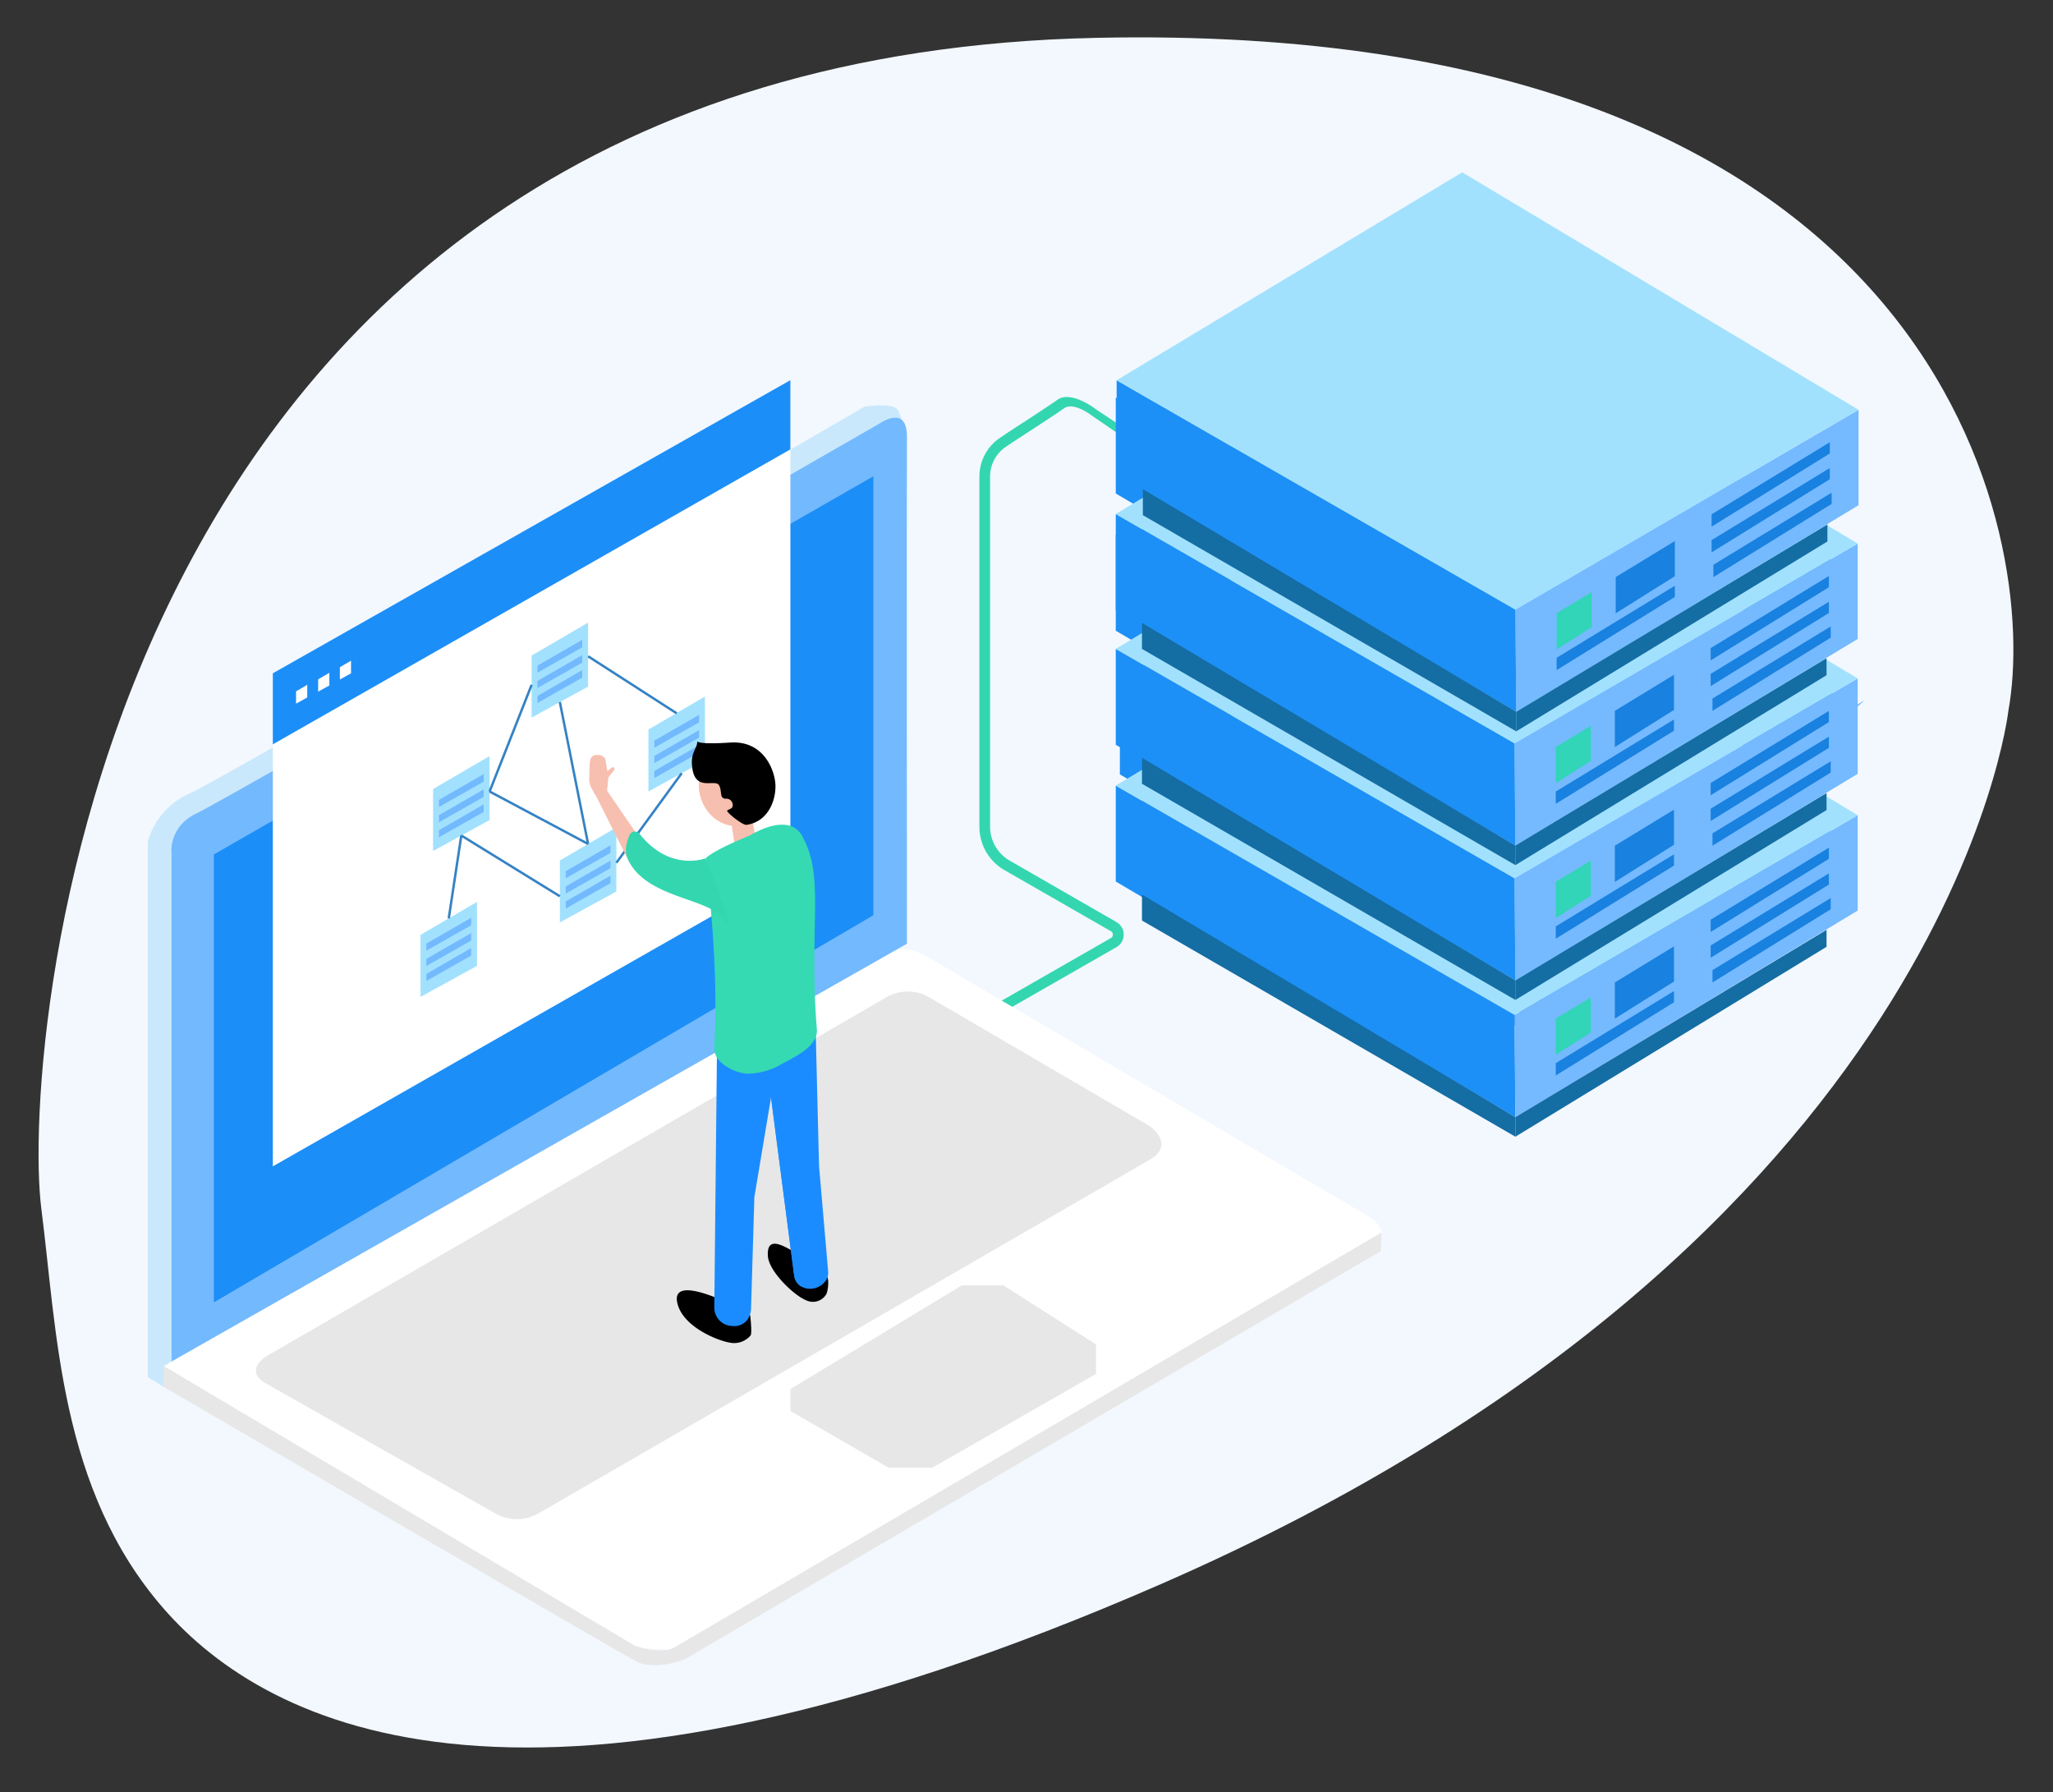 <svg id="Capa_1" data-name="Capa 1" xmlns="http://www.w3.org/2000/svg" viewBox="0 0 425.37 371.27"><rect x="0" y="0" width="425.37" height="371.27" fill="#333333" stroke="none"/><defs><style>.cls-1{fill:#f2f8fe;}.cls-2{fill:#34d6b0;}.cls-3{fill:#cae8fb;}.cls-4{fill:#1981df;}.cls-5{fill:#75b9ff;}.cls-6{fill:#1d90f7;}.cls-14,.cls-7{fill:#fff;}.cls-8{fill:#e7e7e7;}.cls-9{fill:#73b9fe;}.cls-10{fill:#1c8ef7;}.cls-11{fill:#a2e1fe;}.cls-12{fill:#146da3;}.cls-13{fill:#32d5b7;}.cls-14{stroke:#3582c4;stroke-miterlimit:10;stroke-width:0.5px;}.cls-15{fill:#1b8cff;}.cls-16{fill:#f7bfaf;}.cls-17{fill:#35dab3;}</style></defs><title>storage3</title><path class="cls-1" d="M33.91,333.27c21.6,24.74,75.33,52.25,206.74-5.13,163.23-71.27,175.47-180.85,175.47-180.85,6.45-35.2-12.4-143.24-189-139.45C20.12,12.28,4.16,216.15,8.57,250.47,11.84,275.93,12.3,308.52,33.91,333.27Z"/><path class="cls-2" d="M207,210a1.11,1.11,0,0,1-.55-2.06l23.71-13.59a.8.8,0,0,0,.42-.71.83.83,0,0,0-.42-.72l-22.06-12.66a10.34,10.34,0,0,1-5.17-8.94V98.75a9.61,9.61,0,0,1,4.21-8l1.74-1.18s8.35-5.4,10.18-6.72c2.9-2.09,8.09,2,8.09,2l4,2.66a6.14,6.14,0,0,1,1.94,1.26c.34.5-.29,1.15-.8,1.49l-1.38-.94-4.66-3.2s-3.82-3-5.84-1.49c-1.21.92-10.28,6.78-10.28,6.78l-1.75,1.18a7.43,7.43,0,0,0-3.24,6.14v72.57a8.13,8.13,0,0,0,4.06,7L231.27,191a3,3,0,0,1,0,5.26l-23.71,13.58A1.08,1.08,0,0,1,207,210Z"/><path class="cls-3" d="M33.91,287.32l-3.28-2v-111a15.45,15.45,0,0,1,8.82-10c7.47-3.39,139.7-80.08,139.7-80.08s6.31-1,7,.91c1.3,3.05,1.7,4.26,1.7,4.26L117.84,225Z"/><polygon class="cls-4" points="236.61 167.67 313.98 212.46 313.98 208.42 236.61 162.28 236.61 167.67"/><polygon class="cls-4" points="314.82 212.46 379.3 174.79 379.3 170.72 314.82 208.2 314.82 212.46"/><polyline class="cls-5" points="314.82 208.96 314.82 187.41 386.34 145.08"/><polygon class="cls-6" points="231.18 82.37 231.18 102.24 313.98 150.94 313.98 130.41 231.18 82.37"/><polygon class="cls-6" points="231.18 110.79 231.18 130.67 313.98 179.36 313.98 158.83 231.18 110.79"/><polygon class="cls-6" points="232.03 139.49 232.03 160.44 314.82 209.13 314.82 187.53 232.03 139.49"/><path class="cls-7" d="M33.91,283.05l97.94,58.37,7.46.36s139.91-80.51,144.47-83.17c5.54-3.19,0-6.45,0-6.45s-87.67-51.63-92.31-54.29a9.66,9.66,0,0,0-9.16,0L45.9,275.92Z"/><path class="cls-8" d="M55.17,286.66l47.51,26.92a9,9,0,0,0,8.82,0c4.57-2.64,121.15-70.07,126.69-73.29s0-7,0-7-41.06-24-45.7-26.69a8.82,8.82,0,0,0-8.82,0L55.17,281S50.35,283.93,55.17,286.66Z"/><polygon class="cls-8" points="163.76 292.32 184.12 304.08 193.17 304.08 227.1 284.63 227.1 278.52 207.88 266.3 199.28 266.3 163.76 287.79 163.76 292.32"/><path class="cls-8" d="M286.21,255.36l-.12,3.84-144,84.45s-6.16,2.72-10.46.45-97.73-56.78-97.73-56.78V283l97.53,57.89s5.38,2.08,8.33.4S286.21,255.36,286.21,255.36Z"/><path class="cls-9" d="M35.55,282.07V177s-.85-5.66,5.26-8.53S182.31,87.7,182.31,87.7s5.66-4,5.6,2.82,0,105,0,105Z"/><polygon class="cls-10" points="44.31 269.82 180.96 189.61 180.96 98.67 44.31 177.02 44.31 269.82"/><polygon class="cls-7" points="56.53 139.49 56.53 241.64 163.76 180.53 163.76 78.76 56.53 139.49"/><polygon class="cls-4" points="237.03 139.73 314.4 184.52 314.4 180.48 237.03 134.34 237.03 139.73"/><polygon class="cls-4" points="315.25 184.52 379.72 146.85 379.72 142.78 315.25 180.26 315.25 184.52"/><polygon class="cls-4" points="236.61 111.68 313.98 156.47 313.98 152.43 236.61 106.29 236.61 111.68"/><polygon class="cls-4" points="314.82 156.47 379.3 118.8 379.3 114.73 314.82 152.21 314.82 156.47"/><polygon class="cls-6" points="231.18 162.76 231.18 182.63 313.98 231.46 313.81 210.28 231.18 162.76"/><polygon class="cls-5" points="384.9 168.88 384.9 188.65 313.98 231.49 313.81 210.28 384.9 168.88"/><polygon class="cls-11" points="231.18 162.76 302.78 119.68 384.9 168.88 313.81 210.28 231.18 162.76"/><polygon class="cls-12" points="236.61 190.71 313.98 235.5 313.98 231.46 236.61 185.32 236.61 190.71"/><polygon class="cls-12" points="313.98 235.5 378.45 196.16 378.45 192.64 313.98 231.46 313.98 235.5"/><polygon class="cls-4" points="378.93 177.93 378.93 175.62 354.44 190.55 354.44 193.09 378.93 177.93"/><polygon class="cls-4" points="378.93 183.26 378.93 180.95 354.44 195.88 354.44 198.42 378.93 183.26"/><polygon class="cls-4" points="379.31 188.38 379.31 186.06 354.82 200.99 354.82 203.54 379.31 188.38"/><polygon class="cls-4" points="346.84 207.65 346.84 205.33 322.35 220.26 322.35 222.81 346.84 207.65"/><polygon class="cls-4" points="346.84 203.35 346.84 196.07 334.59 203.54 334.59 211.04 346.84 203.35"/><polygon class="cls-13" points="329.61 213.92 329.61 206.64 322.35 211.02 322.35 218.53 329.61 213.92"/><polygon class="cls-6" points="231.18 134.43 231.18 154.3 313.98 203.13 313.81 181.96 231.18 134.43"/><polygon class="cls-5" points="384.9 140.56 384.9 160.32 313.98 203.16 313.81 181.96 384.9 140.56"/><polygon class="cls-11" points="231.18 134.43 302.78 91.35 384.9 140.56 313.81 181.96 231.18 134.43"/><polygon class="cls-12" points="236.61 162.38 313.98 207.17 313.98 203.13 236.61 156.99 236.61 162.38"/><polygon class="cls-12" points="313.98 207.17 378.45 167.83 378.45 164.31 313.98 203.13 313.98 207.17"/><polygon class="cls-4" points="378.93 149.6 378.93 147.29 354.44 162.22 354.44 164.76 378.93 149.6"/><polygon class="cls-4" points="378.93 154.94 378.93 152.62 354.44 167.55 354.44 170.09 378.93 154.94"/><polygon class="cls-4" points="379.31 160.05 379.31 157.73 354.82 172.66 354.82 175.21 379.31 160.05"/><polygon class="cls-4" points="346.84 179.32 346.84 177 322.35 191.93 322.35 194.48 346.84 179.32"/><polygon class="cls-4" points="346.84 175.02 346.84 167.74 334.59 175.21 334.59 182.72 346.84 175.02"/><polygon class="cls-13" points="329.61 185.59 329.61 178.31 322.35 182.69 322.35 190.2 329.61 185.59"/><polygon class="cls-6" points="231.18 106.49 231.18 126.36 313.98 175.19 313.81 154.01 231.18 106.49"/><polygon class="cls-5" points="384.9 112.61 384.9 132.38 313.98 175.22 313.81 154.01 384.9 112.61"/><polygon class="cls-11" points="231.18 106.49 302.78 63.41 384.9 112.61 313.81 154.01 231.18 106.49"/><polygon class="cls-12" points="236.61 134.44 313.98 179.23 313.98 175.19 236.61 129.05 236.61 134.44"/><polygon class="cls-12" points="313.98 179.23 378.45 139.89 378.45 136.37 313.98 175.19 313.98 179.23"/><polygon class="cls-4" points="378.93 121.66 378.93 119.34 354.44 134.28 354.44 136.82 378.93 121.66"/><polygon class="cls-4" points="378.93 127 378.93 124.68 354.44 139.61 354.44 142.15 378.93 127"/><polygon class="cls-4" points="379.31 132.11 379.31 129.79 354.82 144.72 354.82 147.27 379.31 132.11"/><polygon class="cls-4" points="346.84 151.38 346.84 149.06 322.35 163.99 322.35 166.54 346.84 151.38"/><polygon class="cls-4" points="346.84 147.08 346.84 139.8 334.59 147.27 334.59 154.77 346.84 147.08"/><polygon class="cls-13" points="329.61 157.65 329.61 150.37 322.35 154.75 322.35 162.26 329.61 157.65"/><polygon class="cls-6" points="231.36 78.78 231.36 98.65 314.16 147.48 313.99 126.3 231.36 78.78"/><polygon class="cls-5" points="385.08 84.9 385.08 104.67 314.16 147.51 313.99 126.3 385.08 84.9"/><polygon class="cls-11" points="231.36 78.78 302.96 35.7 385.08 84.9 313.99 126.3 231.36 78.78"/><polygon class="cls-12" points="236.79 106.73 314.16 151.52 314.16 147.48 236.79 101.34 236.79 106.73"/><polygon class="cls-12" points="314.16 151.52 378.63 112.18 378.63 108.66 314.16 147.48 314.16 151.52"/><polygon class="cls-4" points="379.12 93.95 379.12 91.63 354.63 106.56 354.63 109.11 379.12 93.95"/><polygon class="cls-4" points="379.12 99.28 379.12 96.97 354.63 111.9 354.63 114.44 379.12 99.28"/><polygon class="cls-4" points="379.5 104.4 379.5 102.08 355.01 117.01 355.01 119.56 379.5 104.4"/><polygon class="cls-4" points="347.02 123.67 347.02 121.35 322.53 136.28 322.53 138.83 347.02 123.67"/><polygon class="cls-4" points="347.02 119.37 347.02 112.09 334.77 119.56 334.77 127.06 347.02 119.37"/><polygon class="cls-13" points="329.8 129.94 329.8 122.66 322.53 127.04 322.53 134.55 329.8 129.94"/><polygon class="cls-11" points="87.13 193.68 87.13 206.53 98.83 200.11 98.83 186.85 87.13 193.68"/><polygon class="cls-11" points="89.73 163.47 89.73 176.31 101.44 169.89 101.44 156.63 89.73 163.47"/><polygon class="cls-11" points="116 178.27 116 191.11 127.71 184.69 127.71 171.43 116 178.27"/><polygon class="cls-11" points="134.35 151.14 134.35 163.98 146.06 157.56 146.06 144.3 134.35 151.14"/><polygon class="cls-11" points="110.15 135.82 110.15 148.67 121.85 142.25 121.85 128.99 110.15 135.82"/><line class="cls-14" x1="92.98" y1="190.27" x2="95.58" y2="173.1"/><line class="cls-14" x1="101.44" y1="163.98" x2="121.85" y2="174.85"/><line class="cls-14" x1="121.85" y1="135.97" x2="140.21" y2="147.79"/><line class="cls-14" x1="116" y1="145.46" x2="121.85" y2="174.85"/><line class="cls-14" x1="110.15" y1="141.88" x2="101.44" y2="163.98"/><line class="cls-14" x1="127.71" y1="178.75" x2="141.24" y2="160.2"/><line class="cls-14" x1="116" y1="185.69" x2="95.58" y2="173.1"/><polygon class="cls-10" points="56.53 139.49 56.53 154.21 163.76 93.1 163.76 78.76 56.53 139.49"/><polygon class="cls-7" points="61.34 143.23 61.34 145.78 63.66 144.5 63.66 141.88 61.34 143.23"/><polygon class="cls-7" points="65.92 140.74 65.92 143.29 68.24 142.02 68.24 139.39 65.92 140.74"/><polygon class="cls-7" points="70.42 138.23 70.42 140.78 72.73 139.5 72.73 136.88 70.42 138.23"/><polygon class="cls-9" points="90.94 165.72 90.94 167.2 100.22 161.94 100.22 160.37 90.94 165.72"/><polygon class="cls-9" points="90.94 168.89 90.94 170.36 100.22 165.1 100.22 163.54 90.94 168.89"/><polygon class="cls-9" points="90.94 172 90.94 173.47 100.22 168.21 100.22 166.65 90.94 172"/><polygon class="cls-9" points="117.22 180.49 117.22 181.96 126.49 176.7 126.49 175.13 117.22 180.49"/><polygon class="cls-9" points="117.22 183.65 117.22 185.13 126.49 179.87 126.49 178.3 117.22 183.65"/><polygon class="cls-9" points="117.22 186.76 117.22 188.23 126.49 182.97 126.49 181.41 117.22 186.76"/><polygon class="cls-9" points="135.57 153.45 135.57 154.92 144.84 149.66 144.84 148.1 135.57 153.45"/><polygon class="cls-9" points="135.57 156.62 135.57 158.09 144.84 152.83 144.84 151.27 135.57 156.62"/><polygon class="cls-9" points="135.57 159.73 135.57 161.2 144.84 155.94 144.84 154.38 135.57 159.73"/><polygon class="cls-9" points="88.34 195.49 88.34 196.96 97.62 191.7 97.62 190.14 88.34 195.49"/><polygon class="cls-9" points="88.34 198.66 88.34 200.13 97.62 194.87 97.62 193.31 88.34 198.66"/><polygon class="cls-9" points="88.34 201.77 88.34 203.24 97.62 197.98 97.62 196.41 88.34 201.77"/><polygon class="cls-9" points="111.36 137.9 111.36 139.37 120.64 134.11 120.64 132.55 111.36 137.9"/><polygon class="cls-9" points="111.36 141.07 111.36 142.54 120.64 137.28 120.64 135.72 111.36 141.07"/><polygon class="cls-9" points="111.36 144.18 111.36 145.65 120.64 140.39 120.64 138.83 111.36 144.18"/><path d="M169.38,262.2a3.92,3.92,0,0,1,2.21,3.91,6.55,6.55,0,0,1-.33,1.91,3.21,3.21,0,0,1-4.31,1.33c-2.38-.94-7.65-5.9-7.85-9.14C158.73,254.18,165.62,260.6,169.38,262.2Z"/><path d="M155.44,272.52s.41,3.5.1,4.13a4.47,4.47,0,0,1-4.45,1.49c-2.42-.41-9.33-3.16-10.67-7.86-2.09-7.29,13.52,1.18,13.52,1.18Z"/><path class="cls-15" d="M148.56,216.62,148,270.87a3.8,3.8,0,0,0,3,3.76l.66.08a3.39,3.39,0,0,0,3.22-1.33,4.09,4.09,0,0,0,.73-2.19l.69-23.16,3.46-20.71L164.51,264a3.17,3.17,0,0,0,1.31,2.41A3.66,3.66,0,0,0,168,267a4,4,0,0,0,2.9-1.42,2.93,2.93,0,0,0,.7-2l-1.9-22L169,213.41Z"/><path class="cls-16" d="M155.58,168.06l.86,4.94a2.27,2.27,0,0,1-1.85,2.16c-1.89.46-2.47-.75-2.47-.75l-.85-5.57Z"/><path class="cls-16" d="M145.2,165.35c1.34,4.24,5.48,6.69,9.24,5.49s5.74-5.61,4.4-9.85-5.47-6.69-9.24-5.48S143.87,161.12,145.2,165.35Z"/><path class="cls-17" d="M155.36,173.09c.13-.05,8-5.11,10.89.18,4.74,8.64,1.27,18.54,3,40,.29,3.59-4.84,5.78-7.26,7.17a14.51,14.51,0,0,1-7,2c-2.45,0-7.16-2.16-7-5.37.78-14.77-.52-27.21-1.73-39.29C146.18,177.82,147.69,176.2,155.36,173.09Z"/><path class="cls-15" d="M159.73,227.32,164.51,264a3.17,3.17,0,0,0,1.31,2.41l.41.23c-1-.74-3.89-31.5-4.43-34.92S159.73,227.32,159.73,227.32Z"/><polygon class="cls-16" points="129.87 177.57 123.29 164.51 125.36 163.2 132.18 173.15 129.87 177.57"/><path class="cls-2" d="M146.18,177.82s-7.36,2.9-13.68-5.08a1.21,1.21,0,0,0-2,.14c-.57,1.3-1.28,3.28-.42,5.13,3.82,8.21,16.86,7.92,20,12.52S146.18,177.82,146.18,177.82Z"/><path d="M150.33,165.48a.9.9,0,0,1-.75-.39c-.3-.43-.11-2.42-1-2.74-1.44-.52-4.85,1.28-5.21-3.9-.19-2.7,1.12-3.41,1.11-4.89,0,0-.11.74,6.82.28s9.19,5.7,9.36,8.63-1.26,7.75-6,8.42c-.78.11-4.08-2.55-4-2.9s1.33-.32,1.15-1.34A1.31,1.31,0,0,0,150.33,165.48Z"/><path class="cls-16" d="M123.25,164.59l-.78-1.47a3.41,3.41,0,0,1-.38-1.69l.09-3.24.11-.69a1.27,1.27,0,0,1,1.32-1.08l.46,0a1.58,1.58,0,0,1,1.36.89l.41,2.48.85-.73a.4.4,0,0,1,.56,0h0a.39.39,0,0,1,0,.49l-1.2,1.52-.31,3.17Z"/></svg>